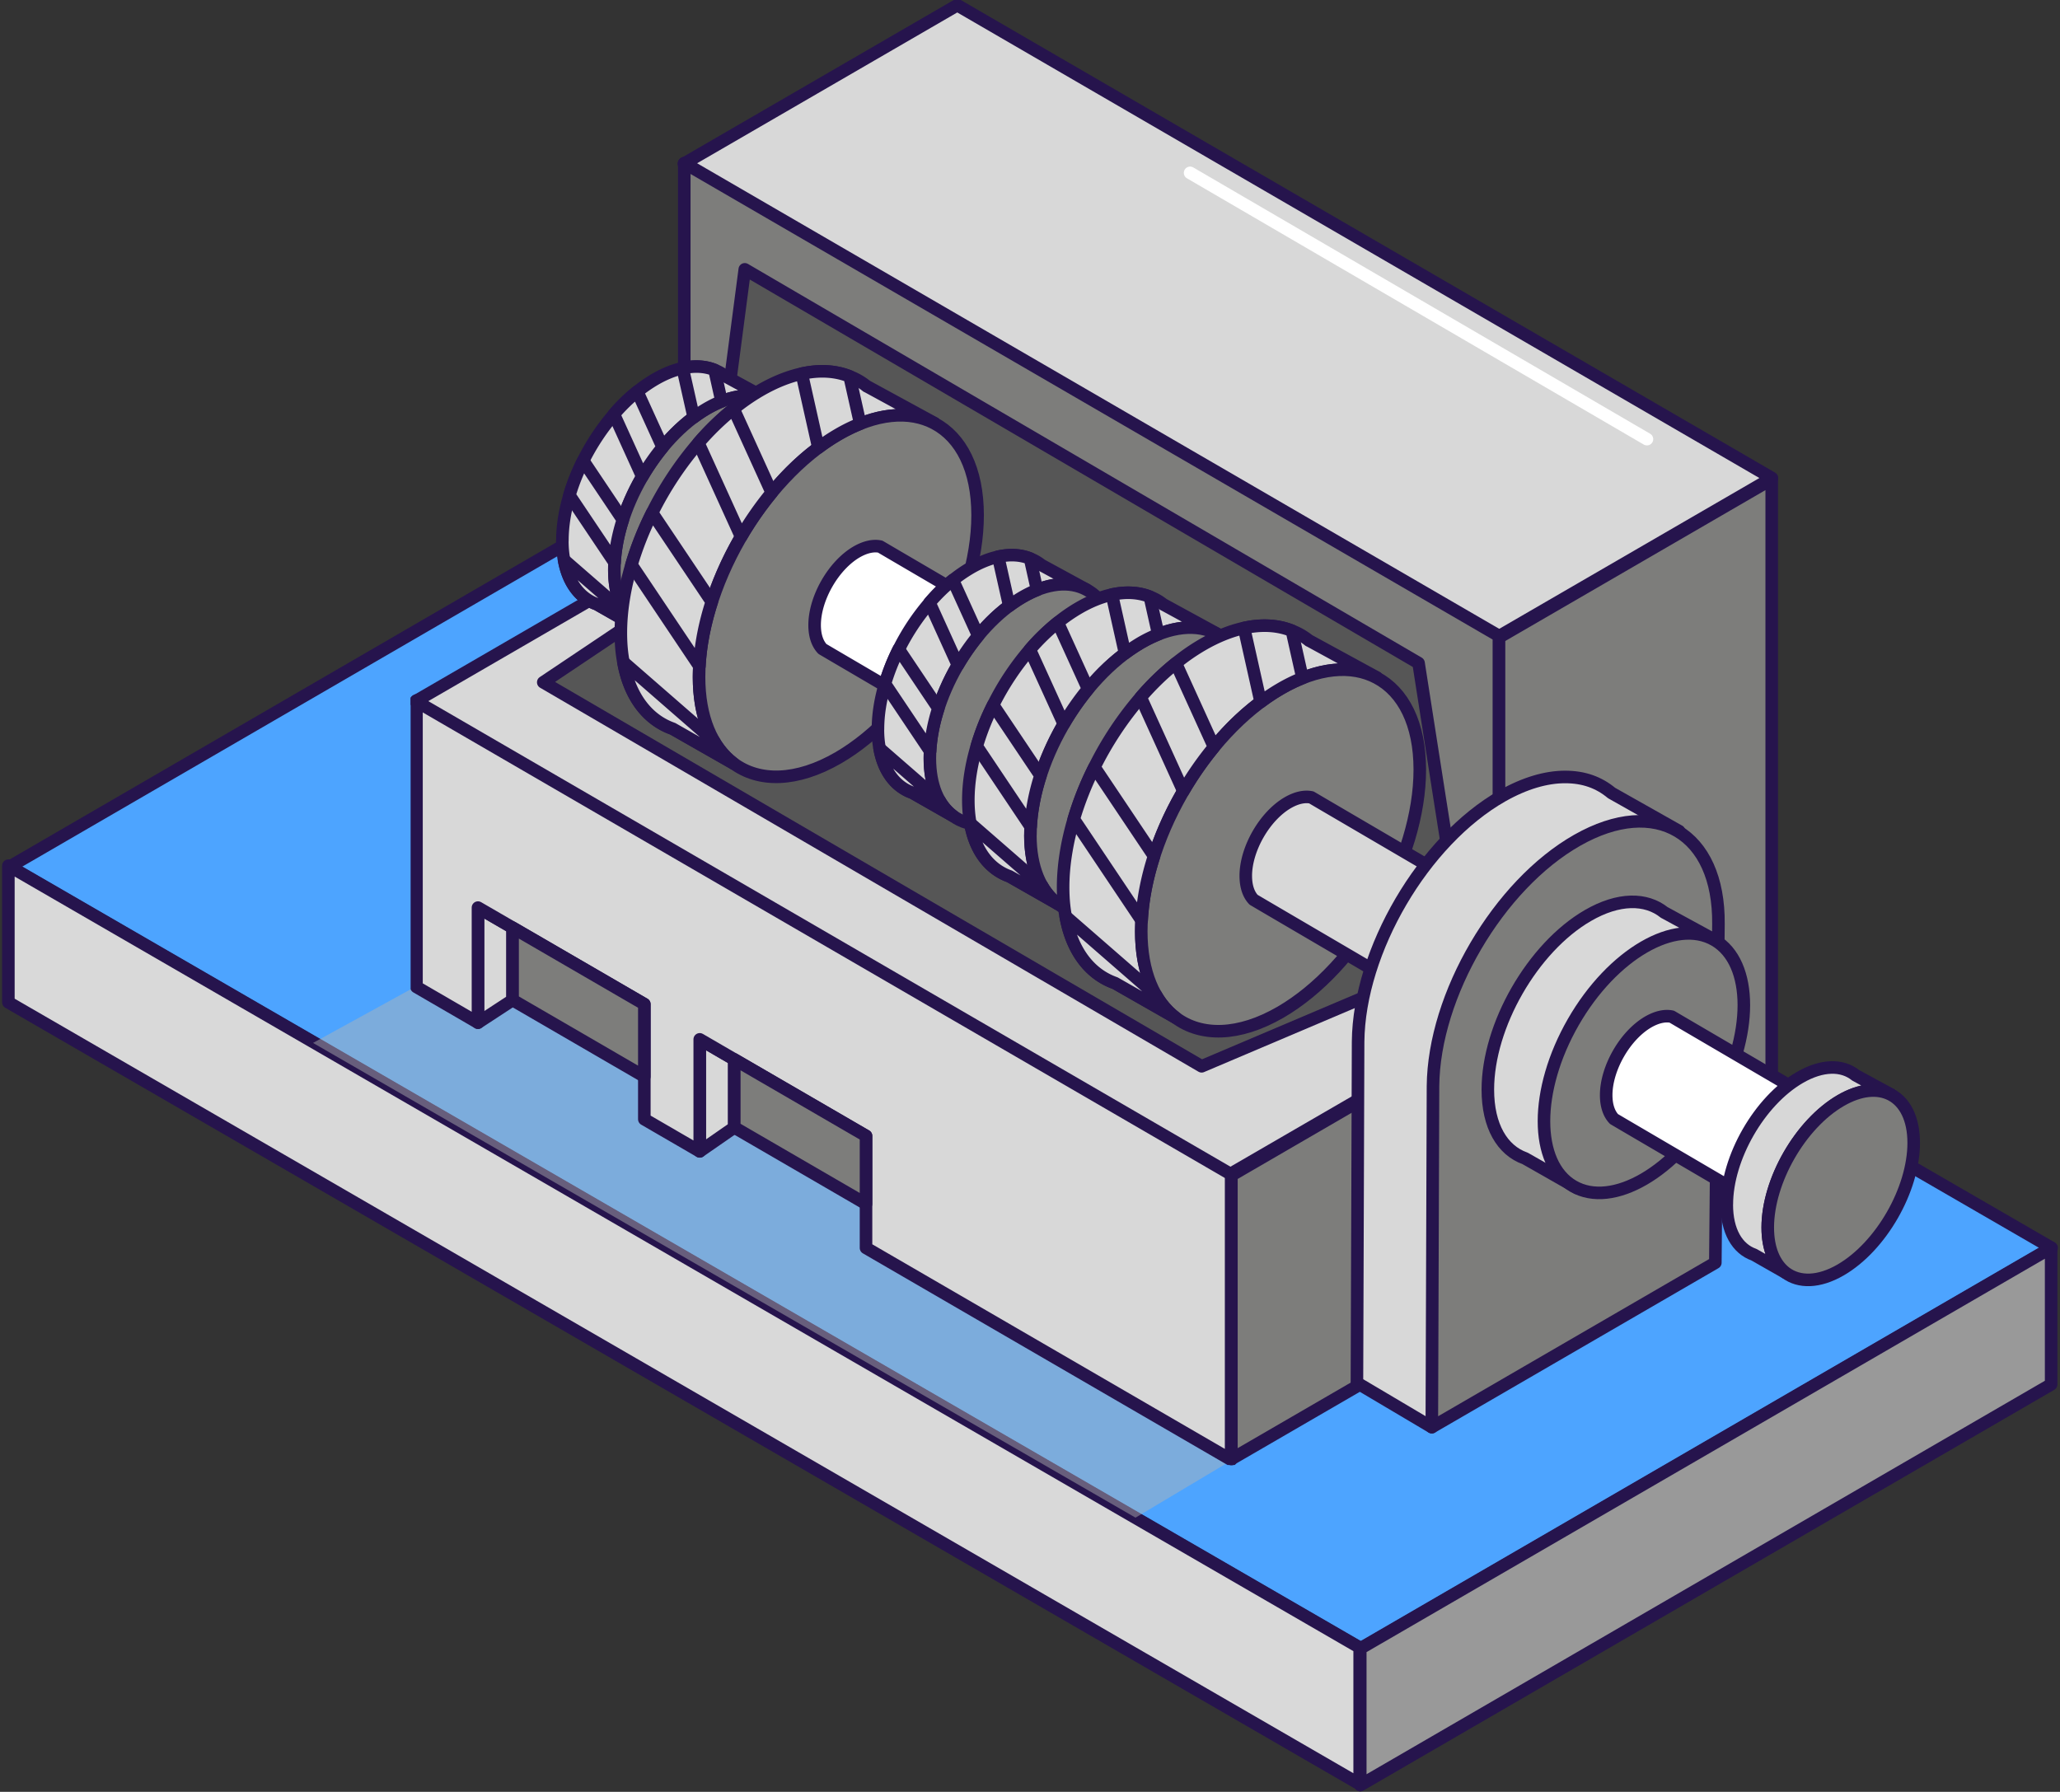 <svg width="246" height="214" fill="none" xmlns="http://www.w3.org/2000/svg"><rect width="100%" height="100%" fill="#333333" stroke="none"/><path d="M162.502 196.888L1.14 103.516l82.498-47.862L245 149.033l-82.498 47.855z" fill="#4DA4FF" stroke="#26144D" stroke-width="1.5" stroke-linecap="round" stroke-linejoin="round"/><path d="M162.368 213.079L1 119.707v-16.319l161.368 93.378v16.313z" fill="#D9D9D9" stroke="#26144D" stroke-width="1.5" stroke-linecap="round" stroke-linejoin="round"/><path d="M244.942 165.339L162.438 213.2v-16.319l82.504-47.855v16.313z" fill="#999" stroke="#26144D" stroke-width="1.5" stroke-linecap="round" stroke-linejoin="round"/><path d="M162.193 165.39l-26.595 15.864-98.216-56.696 22.072-12.125 102.739 52.957z" fill="#B2B4B3" opacity=".46"/><g clip-path="url(#clip0_813_25397)" stroke-width="1.5" stroke-linecap="round" stroke-linejoin="round"><path d="M83.56 137.51l4.126-2.861v-8.121l-4.126-2.397v13.379zm-26.48-15.37l4.132-2.704v-8.643l-4.133-2.397v13.744z" fill="#D8D8D8" stroke="#26144D"/><path d="M147.052 140.371v33.884l64.522-37.426V57.233L178.97 76.145v45.696l-31.918 18.53z" fill="#7D7D7B" stroke="#26144D"/><path d="M49.736 83.66v34.216l7.343 4.263v-13.744l4.133 2.397 15.732 9.133v13.744l6.617 3.84V124.13l4.124 2.397 15.733 9.133v13.379l43.6 25.307v-34.215l-97.282-56.47zm129.209-7.639l-97.282-56.47L114.316.622l97.282 56.47-32.653 18.929z" fill="#D8D8D8" stroke="#26144D"/><path d="M146.936 140.206l-97.282-56.47 32.653-18.93 97.282 56.471-32.653 18.929z" fill="#D8D8D8" stroke="#26144D"/><path d="M169.4 116.35l-25.904 10.998-78.621-45.861 12.721-8.527 27.01 5.416L169.4 116.35z" fill="#565656" stroke="#26144D"/><path d="M87.686 126.527v8.121l15.732 9.132v-8.12l-15.733-9.133zm-26.474-15.734v8.643l15.732 9.133v-8.644l-15.732-9.132zm20.501-57.11l97.282 56.479V75.946l-97.282-56.47v34.207z" fill="#7D7D7B" stroke="#26144D"/><path d="M174.556 111.854c-.173-.688-5.156-32.664-5.156-32.664L88.94 32.167l-2.063 15.727 75.816 63.438 11.863.522z" fill="#565656" stroke="#26144D"/><path d="M67.151 64.558c0 .83.066 1.6.207 2.314.495 2.754 1.922 4.587 3.918 5.292l4.818 2.746a5.98 5.98 0 01-1.559-1.792c-.742-1.294-1.171-3.003-1.171-5.068 0-.282 0-.564.024-.854.091-1.668.43-3.393.982-5.11a27.26 27.26 0 012.326-5.168 27.491 27.491 0 012.434-3.5 20.92 20.92 0 013.704-3.575c.52-.39 1.048-.738 1.584-1.053a12.35 12.35 0 011.741-.846c2.269-.905 4.315-.871 5.899-.025v-.025l-5.363-2.92h-.008a4.907 4.907 0 00-1.37-.788c-1.105-.44-2.384-.523-3.794-.216-1.04.224-2.154.664-3.309 1.336a16.52 16.52 0 00-2.103 1.46 20.46 20.46 0 00-2.789 2.712 26.965 26.965 0 00-3.68 5.55 25.025 25.025 0 00-1.64 4.13c-.545 1.833-.842 3.666-.842 5.408l-.009-.008z" fill="#D8D8D8" stroke="#26144D"/><path d="M73.363 68.05c0 3.235 1.031 5.59 2.731 6.86 2.03 1.517 5.008 1.492 8.332-.44C90.531 70.92 95.49 62.293 95.49 55.2c0-3.65-1.311-6.18-3.423-7.29-1.98-1.054-4.67-.847-7.64.878-6.105 3.542-11.063 12.169-11.063 19.26z" fill="#7D7D7B" stroke="#26144D"/><path d="M81.522 43.962l1.32 5.88c.52-.39 1.048-.738 1.584-1.053.594-.34 1.172-.63 1.741-.846l-.841-3.766c-1.106-.44-2.385-.522-3.795-.215h-.009zm-8.208 5.508l3.383 7.448a27.492 27.492 0 012.434-3.5l-3.028-6.661c-.982.78-1.922 1.7-2.788 2.712zm-5.313 9.68l5.395 8.045c.091-1.667.43-3.392.982-5.11l-4.735-7.066A25.02 25.02 0 0068 59.149zm-.644 7.722c.495 2.754 1.923 4.587 3.92 5.292l4.817 2.746a5.98 5.98 0 01-1.56-1.792l-7.177-6.246z" fill="#D8D8D8" stroke="#26144D"/><path d="M74.14 75.598c0 1.244.099 2.406.305 3.475.742 4.14 2.887 6.902 5.89 7.963l7.244 4.131a8.973 8.973 0 01-2.343-2.696c-1.122-1.949-1.758-4.512-1.758-7.622 0-.423.009-.855.042-1.286.132-2.505.643-5.101 1.476-7.69a40.593 40.593 0 013.498-7.771 40.017 40.017 0 013.663-5.26c1.692-2.065 3.572-3.89 5.569-5.374a23.79 23.79 0 012.384-1.585 19.407 19.407 0 012.615-1.277c3.416-1.36 6.485-1.31 8.869-.041v-.034l-8.068-4.396h-.017a7.388 7.388 0 00-2.054-1.186c-1.658-.663-3.589-.788-5.71-.323-1.567.34-3.241 1.003-4.974 2.007a24.4 24.4 0 00-3.168 2.198 31.827 31.827 0 00-4.199 4.073 40.073 40.073 0 00-5.527 8.344 37.731 37.731 0 00-2.467 6.213c-.817 2.754-1.27 5.516-1.27 8.137z" fill="#D8D8D8" stroke="#26144D"/><path d="M83.478 80.84c0 4.869 1.552 8.402 4.1 10.319 3.045 2.272 7.533 2.24 12.532-.656 9.182-5.342 16.632-18.306 16.632-28.973 0-5.491-1.98-9.29-5.148-10.966-2.978-1.584-7.021-1.269-11.484 1.319-9.182 5.325-16.632 18.298-16.632 28.965v-.008z" fill="#7D7D7B" stroke="#26144D"/><path d="M95.746 44.626l1.98 8.842a23.798 23.798 0 012.384-1.585 19.407 19.407 0 012.615-1.277l-1.27-5.657c-1.658-.663-3.589-.788-5.709-.323zm-12.342 8.278l5.09 11.198a40.016 40.016 0 013.663-5.26l-4.553-10.01a31.82 31.82 0 00-4.2 4.072zM75.41 67.46l8.11 12.103c.132-2.505.643-5.102 1.477-7.69l-7.12-10.625a37.715 37.715 0 00-2.467 6.213zm-.965 11.613c.743 4.14 2.888 6.901 5.89 7.963l7.244 4.13a8.972 8.972 0 01-2.343-2.695l-10.79-9.398z" fill="#D8D8D8" stroke="#26144D"/><path d="M176.709 156.637l19.519-47.031" stroke="#26144D"/><path d="M196.674 52.447l-54.556-31.802" stroke="#fff"/><path d="M97.28 74.661c0 1.26.347 2.231.933 2.845l1.155.68 16.631 9.747a6.9 6.9 0 003.523.962 7 7 0 006.047-3.476c1.947-3.35.833-7.656-2.5-9.621l-16.59-9.714-1.37-.804c-.8-.166-1.765.033-2.805.63-2.772 1.61-5.024 5.533-5.024 8.751z" fill="#fff" stroke="#26144D"/><path d="M104.837 87.078c0 .83.066 1.601.206 2.315.495 2.753 1.922 4.587 3.919 5.292l4.818 2.745a5.962 5.962 0 01-1.559-1.792c-.743-1.294-1.172-3.002-1.172-5.068 0-.282 0-.564.025-.854.091-1.667.429-3.392.982-5.11a27.231 27.231 0 012.326-5.167 27.493 27.493 0 012.434-3.5 20.926 20.926 0 013.704-3.575c.52-.39 1.048-.739 1.584-1.054a12.37 12.37 0 011.741-.846c2.268-.904 4.314-.87 5.898-.025v-.025l-5.362-2.92h-.009a4.899 4.899 0 00-1.369-.787c-1.105-.44-2.384-.523-3.795-.216-1.039.224-2.153.663-3.308 1.335-.718.423-1.427.905-2.104 1.46-.982.78-1.922 1.7-2.788 2.713a27.009 27.009 0 00-3.68 5.549 25.021 25.021 0 00-1.641 4.13c-.545 1.834-.842 3.667-.842 5.409l-.008-.009z" fill="#D8D8D8" stroke="#26144D"/><path d="M111.041 90.561c0 3.235 1.031 5.591 2.731 6.86 2.029 1.518 5.007 1.493 8.332-.44 6.105-3.55 11.063-12.176 11.063-19.268 0-3.65-1.312-6.18-3.424-7.291-1.98-1.054-4.669-.846-7.639.879-6.105 3.542-11.063 12.168-11.063 19.26z" fill="#7D7D7B" stroke="#26144D"/><path d="M119.2 66.482l1.32 5.881c.52-.39 1.048-.738 1.584-1.053.594-.34 1.172-.63 1.741-.846l-.842-3.766c-1.105-.44-2.384-.523-3.795-.216h-.008zm-8.2 5.5l3.382 7.449a27.487 27.487 0 012.434-3.5l-3.028-6.662c-.981.78-1.922 1.7-2.788 2.713zm-5.321 9.679l5.395 8.046c.091-1.667.429-3.393.982-5.11l-4.736-7.067a25.017 25.017 0 00-1.641 4.131zm-.644 7.723c.495 2.754 1.922 4.587 3.919 5.292l4.818 2.745a5.963 5.963 0 01-1.559-1.791l-7.178-6.246zm10.601 6.204c0 .987.082 1.908.239 2.754.586 3.284 2.293 5.474 4.678 6.32l5.75 3.277a7.104 7.104 0 01-1.856-2.14c-.891-1.543-1.395-3.584-1.395-6.047 0-.332 0-.68.033-1.02.108-1.991.512-4.048 1.172-6.105a32.345 32.345 0 012.772-6.163 31.68 31.68 0 012.904-4.173c1.344-1.642 2.838-3.085 4.422-4.263a21.92 21.92 0 011.889-1.26 15.798 15.798 0 012.079-1.013c2.706-1.078 5.148-1.037 7.037-.033v-.025l-6.402-3.492h-.017a5.918 5.918 0 00-1.633-.937c-1.312-.523-2.846-.622-4.529-.257-1.246.273-2.574.796-3.944 1.592a19.567 19.567 0 00-2.516 1.742 25.048 25.048 0 00-3.333 3.235 31.997 31.997 0 00-4.389 6.62 29.627 29.627 0 00-1.955 4.926c-.652 2.182-1.006 4.38-1.006 6.454v.008z" fill="#D8D8D8" stroke="#26144D"/><path d="M123.044 99.751c0 3.858 1.229 6.669 3.259 8.187 2.417 1.809 5.972 1.775 9.941-.522 7.284-4.239 13.199-14.524 13.199-22.993 0-4.355-1.567-7.374-4.083-8.701-2.36-1.253-5.569-1.012-9.108 1.045-7.285 4.23-13.2 14.516-13.2 22.976l-.008.008z" fill="#7D7D7B" stroke="#26144D"/><path d="M132.779 71.01l1.568 7.018c.619-.465 1.254-.88 1.889-1.26a15.798 15.798 0 012.079-1.013l-1.007-4.487c-1.311-.523-2.846-.622-4.529-.257zm-9.793 6.57l4.043 8.883a31.672 31.672 0 012.904-4.172l-3.614-7.946a25.043 25.043 0 00-3.333 3.235zm-6.343 11.546l6.434 9.606c.108-1.991.512-4.048 1.172-6.105l-5.651-8.428a29.455 29.455 0 00-1.955 4.927zm-.768 9.216c.586 3.285 2.293 5.474 4.678 6.32l5.75 3.277a7.104 7.104 0 01-1.856-2.14l-8.564-7.457h-.008zm11.08 7.631c0 1.244.099 2.405.305 3.476.743 4.139 2.888 6.901 5.891 7.962l7.243 4.131a8.96 8.96 0 01-2.343-2.696c-1.122-1.949-1.757-4.512-1.757-7.622 0-.423.008-.855.041-1.286.132-2.505.644-5.101 1.477-7.689a40.557 40.557 0 013.498-7.772 39.998 39.998 0 013.663-5.26c1.691-2.065 3.572-3.89 5.568-5.374a23.79 23.79 0 012.385-1.585 19.349 19.349 0 012.615-1.277c3.415-1.36 6.484-1.31 8.868-.041v-.034l-8.068-4.396h-.017a7.36 7.36 0 00-2.054-1.186c-1.658-.663-3.588-.788-5.709-.323-1.567.34-3.242 1.003-4.974 2.007a24.392 24.392 0 00-3.168 2.198 31.77 31.77 0 00-4.199 4.073 40.067 40.067 0 00-5.528 8.344 37.719 37.719 0 00-2.466 6.213c-.817 2.754-1.271 5.516-1.271 8.137z" fill="#D8D8D8" stroke="#26144D"/><path d="M136.285 111.224c0 4.869 1.551 8.402 4.1 10.318 3.045 2.273 7.532 2.24 12.532-.655 9.182-5.342 16.631-18.306 16.631-28.974 0-5.49-1.98-9.29-5.147-10.965-2.979-1.584-7.021-1.27-11.484 1.319-9.182 5.325-16.632 18.298-16.632 28.965v-.008z" fill="#7D7D7B" stroke="#26144D"/><path d="M148.562 75l1.979 8.843a23.79 23.79 0 012.385-1.585 19.349 19.349 0 012.615-1.277l-1.271-5.657c-1.658-.663-3.588-.788-5.708-.323zm-12.342 8.279l5.09 11.198a39.997 39.997 0 013.663-5.26l-4.554-10.01a31.764 31.764 0 00-4.199 4.072zm-7.994 14.557l8.109 12.102c.132-2.505.644-5.101 1.477-7.689l-7.12-10.626a37.72 37.72 0 00-2.466 6.213zm-.965 11.612c.742 4.139 2.887 6.901 5.89 7.963l7.243 4.131a8.984 8.984 0 01-2.342-2.696l-10.791-9.398zm21.507-4.835c0 1.261.346 2.232.932 2.845l1.155.681 16.631 9.746a6.902 6.902 0 003.523.962 6.998 6.998 0 006.047-3.475c1.947-3.352.833-7.657-2.499-9.622l-16.591-9.713-1.369-.805c-.801-.166-1.766.033-2.805.63-2.772 1.61-5.024 5.533-5.024 8.751z" fill="#D8D8D8" stroke="#26144D"/><path d="M200.518 99.263l-4.29 10.343-19.519 47.031-5.725 13.811-8.943-5.3.14-40.736c.108-10.866 7.813-24.013 17.226-29.363 2.698-1.526 5.239-2.256 7.491-2.256s4.042.663 5.552 1.916l8.068 4.554z" fill="#D8D8D8" stroke="#26144D"/><path d="M204.842 150.806l-33.858 19.642.141-40.735c.099-10.866 7.812-24.013 17.225-29.363 9.413-5.35 16.962-.871 16.863 9.995l-.371 40.461z" fill="#7D7D7B" stroke="#26144D"/><path d="M204.561 112.144l-3.077 5.624-9.735 17.834-3.432 6.271-6.196-3.526c-2.714-.962-4.446-3.848-4.446-8.211 0-7.656 5.346-16.963 11.937-20.787 3.671-2.132 6.955-2.115 9.141-.365h.008l5.8 3.16z" fill="#D8D8D8" stroke="#26144D"/><path d="M204.75 131.871c4.661-8.117 4.661-16.89.001-19.595-4.66-2.705-12.216 1.682-16.877 9.799-4.661 8.117-4.662 16.89-.002 19.595 4.66 2.706 12.217-1.682 16.878-9.799z" fill="#7D7D7B" stroke="#26144D"/><path d="M191.807 130.8c0 1.261.346 2.231.932 2.845l1.155.68 16.631 9.746a6.894 6.894 0 003.523.963 6.999 6.999 0 006.047-3.476c1.947-3.351.834-7.656-2.499-9.622l-16.591-9.713-1.369-.805c-.801-.165-1.766.034-2.805.631-2.772 1.609-5.024 5.532-5.024 8.751z" fill="#fff" stroke="#26144D"/></g><path d="M206.206 143.859c0 3.183 1.262 5.29 3.244 5.988l3.793 2.159c-1.339-1.006-2.148-2.857-2.148-5.406 0-5.585 3.901-12.373 8.714-15.166 2.339-1.358 4.455-1.518 6.017-.692v-.019l-4.226-2.299c-1.594-1.281-3.99-1.294-6.674.263-4.813 2.792-8.714 9.581-8.714 15.166l-.006.006z" fill="#D7D7D7" stroke="#26144D" stroke-width="1.5" stroke-linecap="round" stroke-linejoin="round"/><path d="M211.102 146.606c0 2.549.816 4.4 2.148 5.406 1.593 1.191 3.946 1.172 6.565-.346 4.813-2.799 8.714-9.588 8.714-15.172 0-2.876-1.039-4.868-2.696-5.745-1.562-.827-3.678-.666-6.018.691-4.812 2.793-8.713 9.582-8.713 15.166z" fill="#7D7D7B" stroke="#26144D" stroke-width="1.5" stroke-linecap="round" stroke-linejoin="round"/><defs><clipPath id="clip0_813_25397"><path fill="#fff" transform="translate(49.035)" d="M0 0h172.636v174.969H0z"/></clipPath></defs></svg>